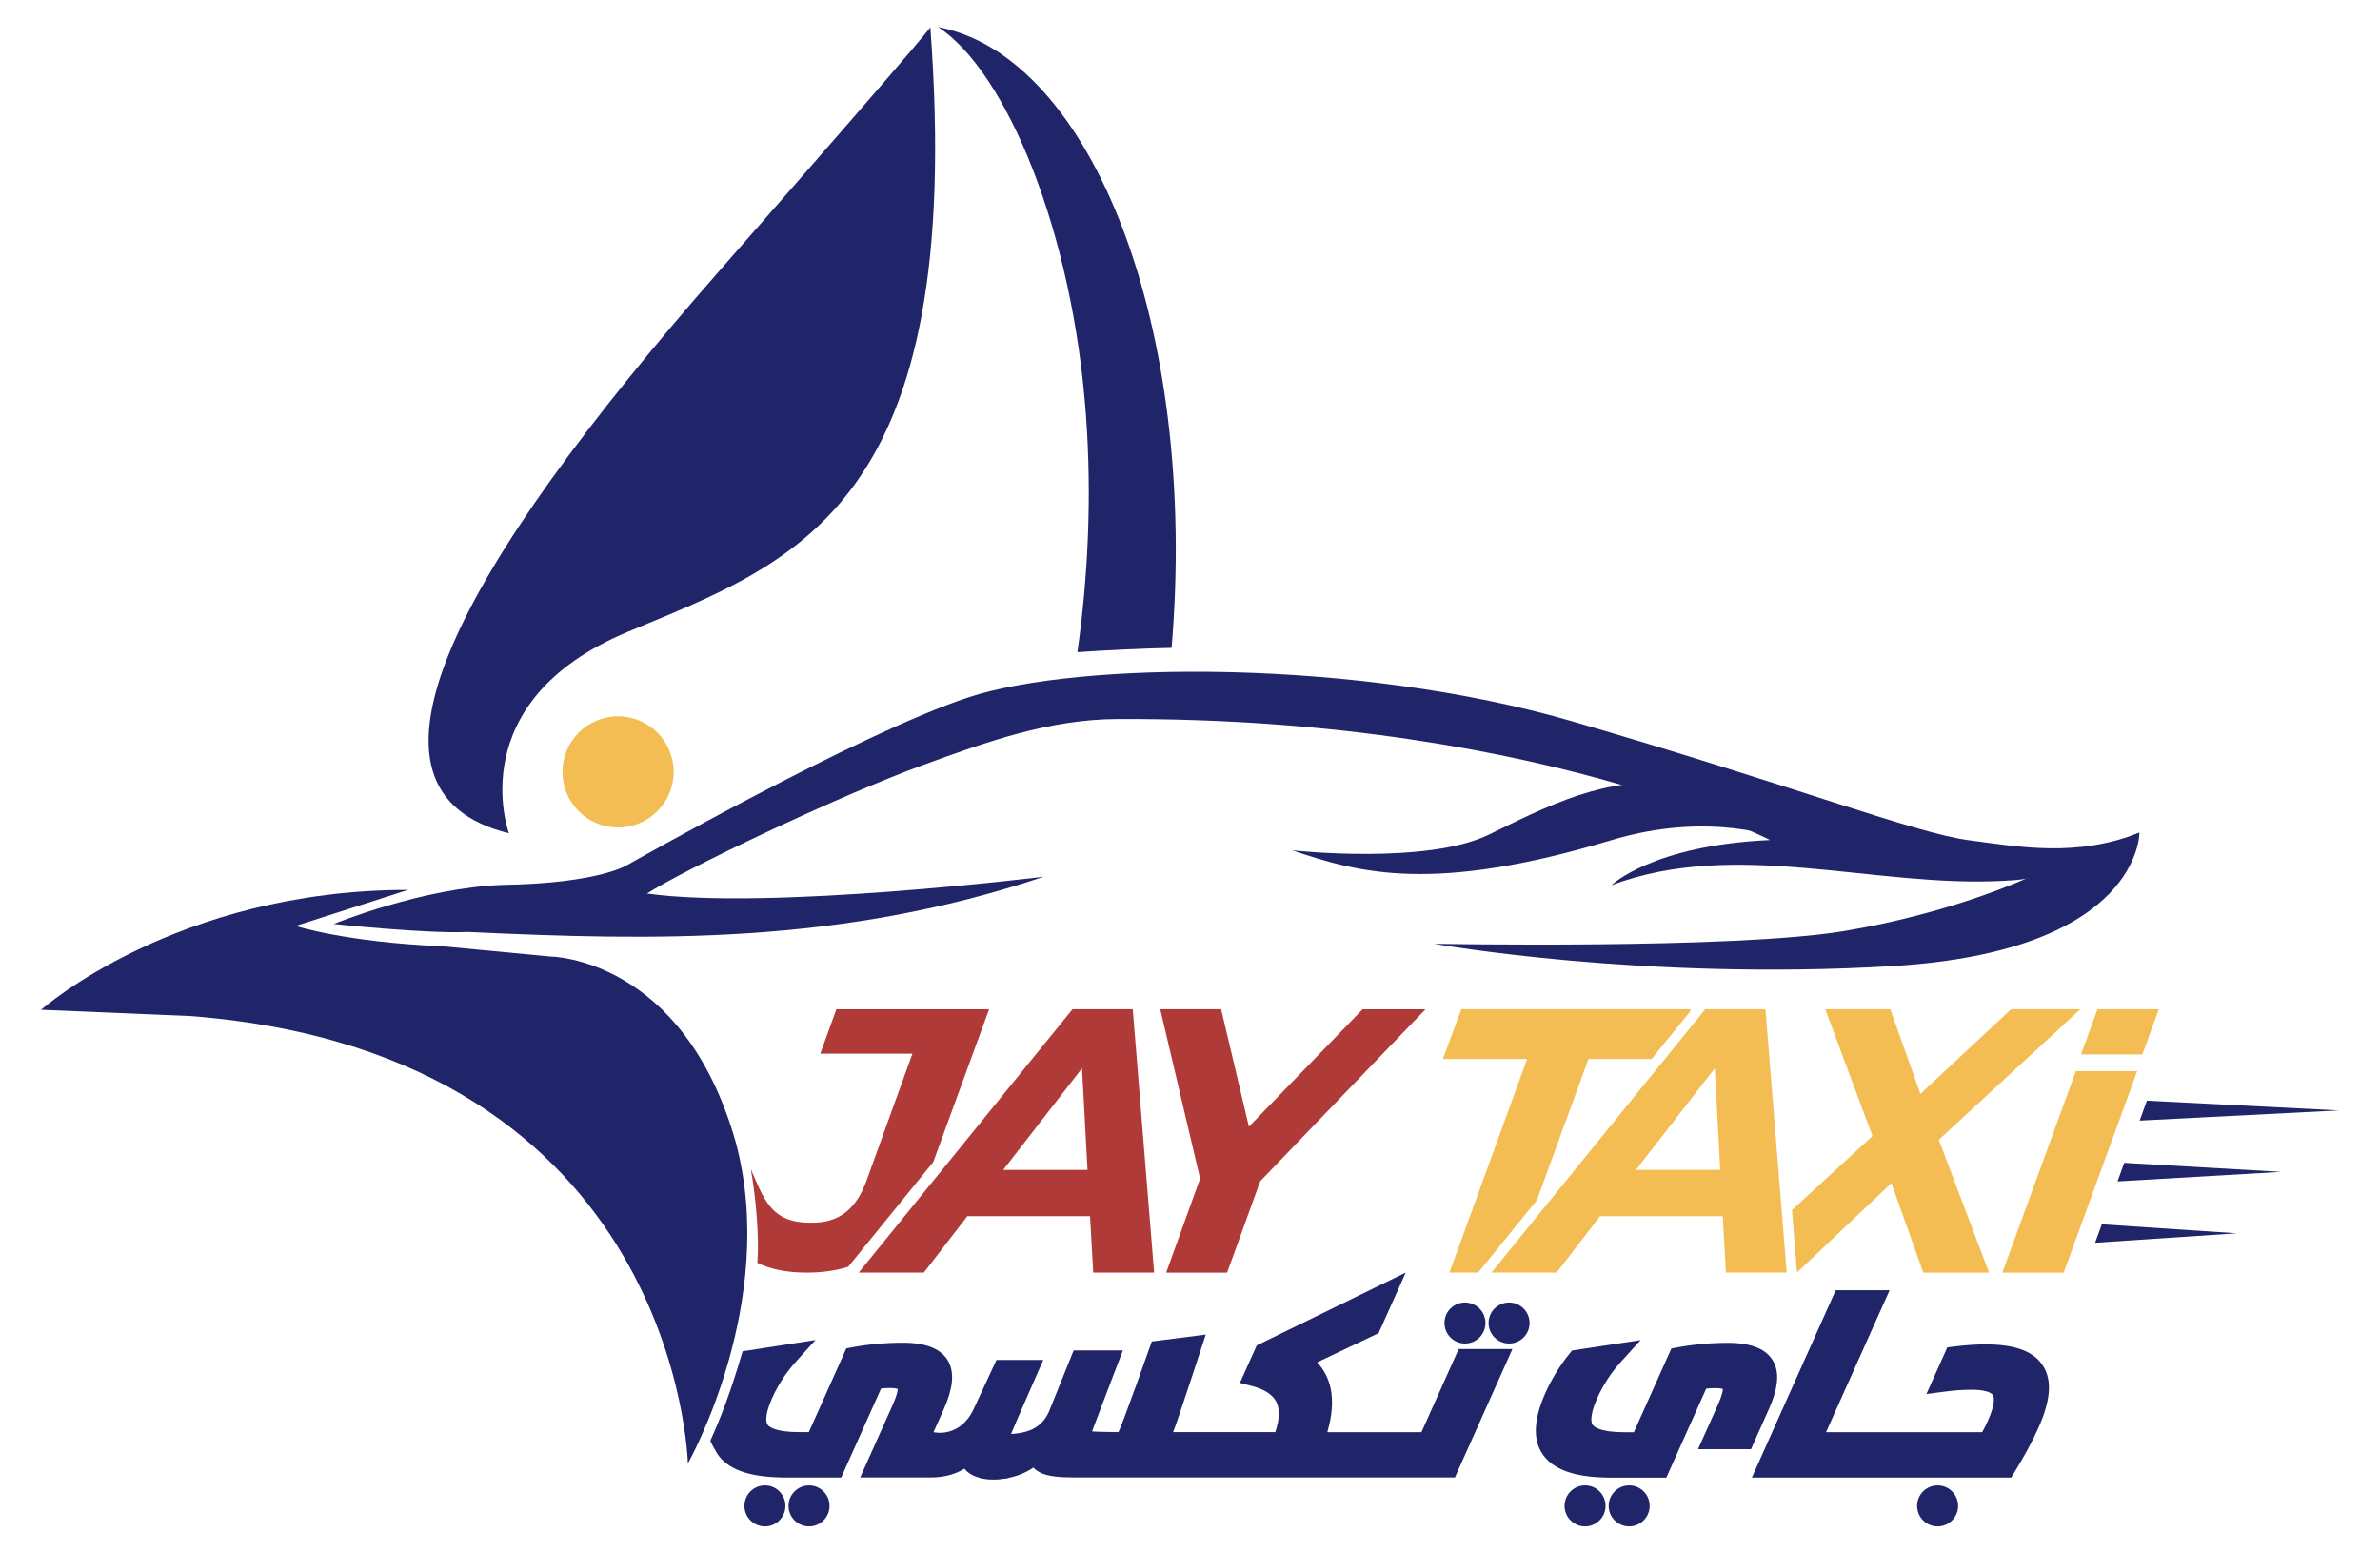 <?xml version="1.0" encoding="utf-8"?>
<!-- Generator: Adobe Illustrator 26.5.1, SVG Export Plug-In . SVG Version: 6.00 Build 0)  -->
<svg version="1.1" id="Layer_1" xmlns="http://www.w3.org/2000/svg" xmlns:xlink="http://www.w3.org/1999/xlink" x="0px" y="0px"
	 viewBox="0 0 442.38 288.65" style="enable-background:new 0 0 442.38 288.65;" xml:space="preserve">
<style type="text/css">
	.st0{fill:#FFFFFF;}
	.st1{fill:#B03A38;}
	.st2{fill:#F3BD53;}
	.st3{fill-rule:evenodd;clip-rule:evenodd;fill:#FFFFFF;}
	.st4{fill:#1F2568;}
	.st5{fill-rule:evenodd;clip-rule:evenodd;fill:#1F2568;}
</style>
<g>
	<path class="st4" d="M127.86,271.97c0,0-1.72-75.98-92.33-83.14l-27.89-1.17c0,0,25.01-22.28,68.2-22.28l-20.88,6.69
		c0,0,9.07,3,27.33,3.79l20.13,1.91c0,0,24.6,0.19,34.33,34.48C144.77,242.11,127.86,271.97,127.86,271.97z"/>
	<g>
		<g>
			<path class="st1" d="M155.46,187.56l-2.99,8.25h17.13l-8.6,23.77c-1.86,5.08-4.96,7.44-9.37,7.63
				c-6.32,0.26-8.62-2.03-10.86-7.16l-1.22-2.79c0.97,5.29,1.6,12.98,1.22,17.43c2.47,1.22,5.53,1.82,9.19,1.82
				c2.81,0,5.37-0.36,7.69-1.08l15.82-19.48l10.38-28.38H155.46z"/>
			<path class="st1" d="M210.55,187.56h-11.2l-39.73,48.94h12.1l8.09-10.49h22.8l0.59,10.49h11.32L210.55,187.56z M186.47,217.41
				l14.65-18.88l1.02,18.88H186.47z"/>
			<path class="st1" d="M253.28,187.56l-21.14,21.82l-5.16-21.82h-11.32l7.41,31.47l-6.31,17.48h11.33l6.15-16.99l30.72-31.95
				H253.28z"/>
			<path class="st2" d="M271.61,187.56l-3.41,9.23h15.66l-14.44,39.71h5.33l10.9-13.43l9.61-26.28h11.74l7.09-8.73l0.18-0.5H271.61z
				"/>
			<polygon class="st2" points="360.37,211.82 369.72,236.51 357.49,236.51 351.56,219.87 334.02,236.48 333.08,224.88 
				348.04,211.12 339.27,187.56 351.36,187.56 356.95,203.29 373.81,187.56 386.68,187.56 			"/>
			<polygon class="st2" points="401.27,187.56 398.21,195.96 386.81,195.96 389.87,187.56 			"/>
			<polygon class="st2" points="385.85,199.06 372.18,236.51 383.58,236.51 397.25,199.06 			"/>
			<path class="st2" d="M332.1,236.47l-0.02,0.03h0.03L332.1,236.47z"/>
			<path class="st2" d="M332.1,236.47l-3.95-48.91h-11.19l-39.74,48.94h12.11l8.09-10.49h22.8l0.58,10.49h11.32L332.1,236.47z
				 M304.08,217.41l14.66-18.88l1.01,18.88H304.08z"/>
		</g>
		<g>
			<polygon class="st4" points="424.02,217.78 393.59,219.55 394.84,216.1 			"/>
			<polygon class="st4" points="415.77,229.2 389.43,230.95 390.67,227.53 			"/>
			<polygon class="st4" points="434.75,206.36 397.71,208.25 399.05,204.55 			"/>
		</g>
	</g>
	<g>
		<path class="st4" d="M331.1,155.89c0,0-13.04-5.33-31.56,0.24c-32.99,9.93-46.73,6.18-59.33,1.9c0,0,25.09,2.77,36.7-3
			c14.31-7.1,23.15-10.95,37.73-9.24c14.58,1.71,17.08,3.86,17.08,3.86l1.53,1.48L331.1,155.89z"/>
		<path class="st4" d="M397.66,154.73c0,0,0.36,22.05-45.99,24.81c-46.35,2.77-85.09-4.15-85.09-4.15s55.46,1.04,75.98-2.33
			c20.51-3.37,34.76-10.11,34.76-10.11L397.66,154.73z"/>
		<path class="st4" d="M395.73,156.02c0-0.01,1.93-1.28,1.93-1.28c-11.57,4.61-22.17,2.69-31.94,1.37
			c-9.77-1.31-33.28-10.37-73.44-22.05c-40.16-11.69-91.89-11.2-112.33-4.45c-20.43,6.75-63.31,31.12-63.31,31.12
			s-5.18,3.43-23.21,3.72c-14.98,0.53-31.39,7.26-31.39,7.26s17.06,1.83,24.94,1.49c34.47,1.58,69.13,2.44,107.03-10.27
			c0,0-51.1,6.3-73.76,3.12c7.02-4.48,35.38-18.07,51.34-23.89c11.79-4.3,23.45-8.49,36.14-8.54c41.27-0.18,72.98,6.22,93.61,12.23
			c17.24,5.03,26.74,9.79,27.6,10.23c0.04,0.02,0.06,0.03,0.06,0.03c-21.89,0.99-29.48,8.4-29.48,8.4
			c23.15-8.73,48.84,0.49,72.9-0.82c0.66-0.04,1.3-0.08,1.93-0.12C374.35,163.56,382.5,163.38,395.73,156.02z"/>
	</g>
	<g>
		<g>
			<path class="st4" d="M271.12,250.73l-6.91,15.43h-17.5c1.91-6.47,0.46-10.49-1.89-12.98l11.42-5.42l5.05-11.26l-27.69,13.53
				l-3.13,6.96l2.21,0.58c2.35,0.61,3.87,1.6,4.55,2.95c0.68,1.35,0.62,3.24-0.19,5.63h-19c0.52-1.05,6.08-18.13,6.08-18.13
				l-10.03,1.28c0,0-5.48,15.54-6.21,16.85c-1.04,0-4.54-0.07-4.9-0.14c0.07-0.27,5.73-15.04,5.73-15.04h-9.15l-4.6,11.41
				c-1.64,3.71-5.23,3.99-7.03,4.12c0.14-0.49,5.99-13.77,5.99-13.77h-8.7l-4.26,9.17c-2.61,5.48-7.45,4.26-7.45,4.26l1.89-4.22
				c1.69-3.77,2.01-6.62,0.98-8.74c-1.21-2.43-4.07-3.67-8.54-3.67c-3.26,0-6.47,0.29-9.54,0.87l-0.99,0.18l-6.97,15.57h-1.75
				c-4.62,0-5.7-1.05-5.93-1.4c-0.19-0.28-0.7-1.45,0.87-4.96c1.1-2.44,2.59-4.71,4.41-6.74l3.64-4.02l-13.55,2.1
				c-2.31,7.9-4.11,12.41-5.98,16.58c0,0.31,1.14,2.26,1.32,2.53c1.91,2.81,5.79,4.23,11.86,4.33c-0.01,0-0.02,0.01-0.03,0.01h11.16
				l7.41-16.54c0.57-0.06,1.13-0.09,1.68-0.09c0.81,0,1.23,0.11,1.41,0.17c0,0.3-0.11,1.12-0.88,2.85l-6.09,13.6h13.18
				c2.36,0,4.43-0.55,6.2-1.63c0.05,0.07,0.11,0.14,0.15,0.19c0.61,0.68,1.41,1.16,2.42,1.44c0.78,0.23,1.7,0.35,2.74,0.35
				c1.14,0,2.22-0.12,3.24-0.35c1.56-0.34,2.98-0.96,4.25-1.83c0.44,0.45,0.98,0.82,1.63,1.09c1.24,0.51,3.07,0.74,5.77,0.74h70.96
				l10.69-23.86H271.12z"/>
			<path class="st4" d="M328.76,261.94l-3.3,7.38h-9.84l3.73-8.33c0.77-1.73,0.88-2.55,0.89-2.85c-0.18-0.07-0.6-0.17-1.42-0.17
				c-0.54,0-1.11,0.03-1.68,0.09l-7.41,16.54h-11.17c0.01,0,0.02-0.01,0.03-0.01c-6.05-0.1-9.93-1.52-11.85-4.33
				c-1.84-2.67-1.68-6.51,0.5-11.37c1.19-2.66,2.7-5.12,4.49-7.32l0.47-0.59l12.74-1.93l-3.64,4.02c-1.83,2.03-3.32,4.3-4.41,6.74
				c-1.57,3.51-1.06,4.68-0.87,4.96c0.23,0.35,1.3,1.4,5.92,1.4h1.75l6.98-15.57l0.99-0.18c3.06-0.58,6.28-0.87,9.54-0.87
				c4.46,0,7.34,1.24,8.53,3.67C330.77,255.31,330.45,258.17,328.76,261.94z"/>
			<path class="st4" d="M378.9,265.33c-1.11,2.49-2.63,5.29-4.5,8.34l-0.57,0.92h-48.2l15.58-34.81h10.02l-11.82,26.38h29.03
				c0.42-0.76,0.77-1.5,1.09-2.2c1.43-3.19,1.07-4.34,0.94-4.62c-0.35-0.67-1.85-1.07-4.02-1.07c-1.54,0-3.2,0.12-4.95,0.35
				l-3.43,0.45l3.88-8.67l1.08-0.14c2.26-0.28,4.29-0.42,6.03-0.42c5.64,0,9.17,1.37,10.81,4.2
				C381.44,256.67,381.12,260.37,378.9,265.33z"/>
		</g>
		<path class="st4" d="M181.85,274.58h5.99c-1.02,0.23-2.1,0.35-3.24,0.35C183.55,274.93,182.63,274.82,181.85,274.58z"/>
		<g>
			<circle class="st4" cx="302.82" cy="279.86" r="3.81"/>
			<circle class="st4" cx="294.62" cy="279.86" r="3.81"/>
		</g>
		<g>
			<circle class="st4" cx="280.5" cy="245.87" r="3.81"/>
			<circle class="st4" cx="272.3" cy="245.87" r="3.81"/>
		</g>
		<g>
			<circle class="st4" cx="150.38" cy="279.86" r="3.81"/>
			<circle class="st4" cx="142.18" cy="279.86" r="3.81"/>
		</g>
		<circle class="st4" cx="360.15" cy="279.86" r="3.81"/>
	</g>
	<path class="st4" d="M172.92,5.01c0,0,3.13-2.92-39.32,45.45c-48.81,55.63-70.91,96.52-39,104.4c0,0-9.06-24.43,22.06-37.43
		S179.61,94.44,172.92,5.01z"/>
	<circle class="st2" cx="114.88" cy="143.45" r="10.33"/>
	<path class="st5" d="M217.77,120.4c-4.79,0.08-13.23,0.48-17.51,0.8c2.06-14.48,2.65-29.39,1.61-43.8
		c-2.47-34.36-14.79-64.03-27.48-72.37C203.03,10.5,222.77,61.06,217.77,120.4z"/>
</g>
</svg>
